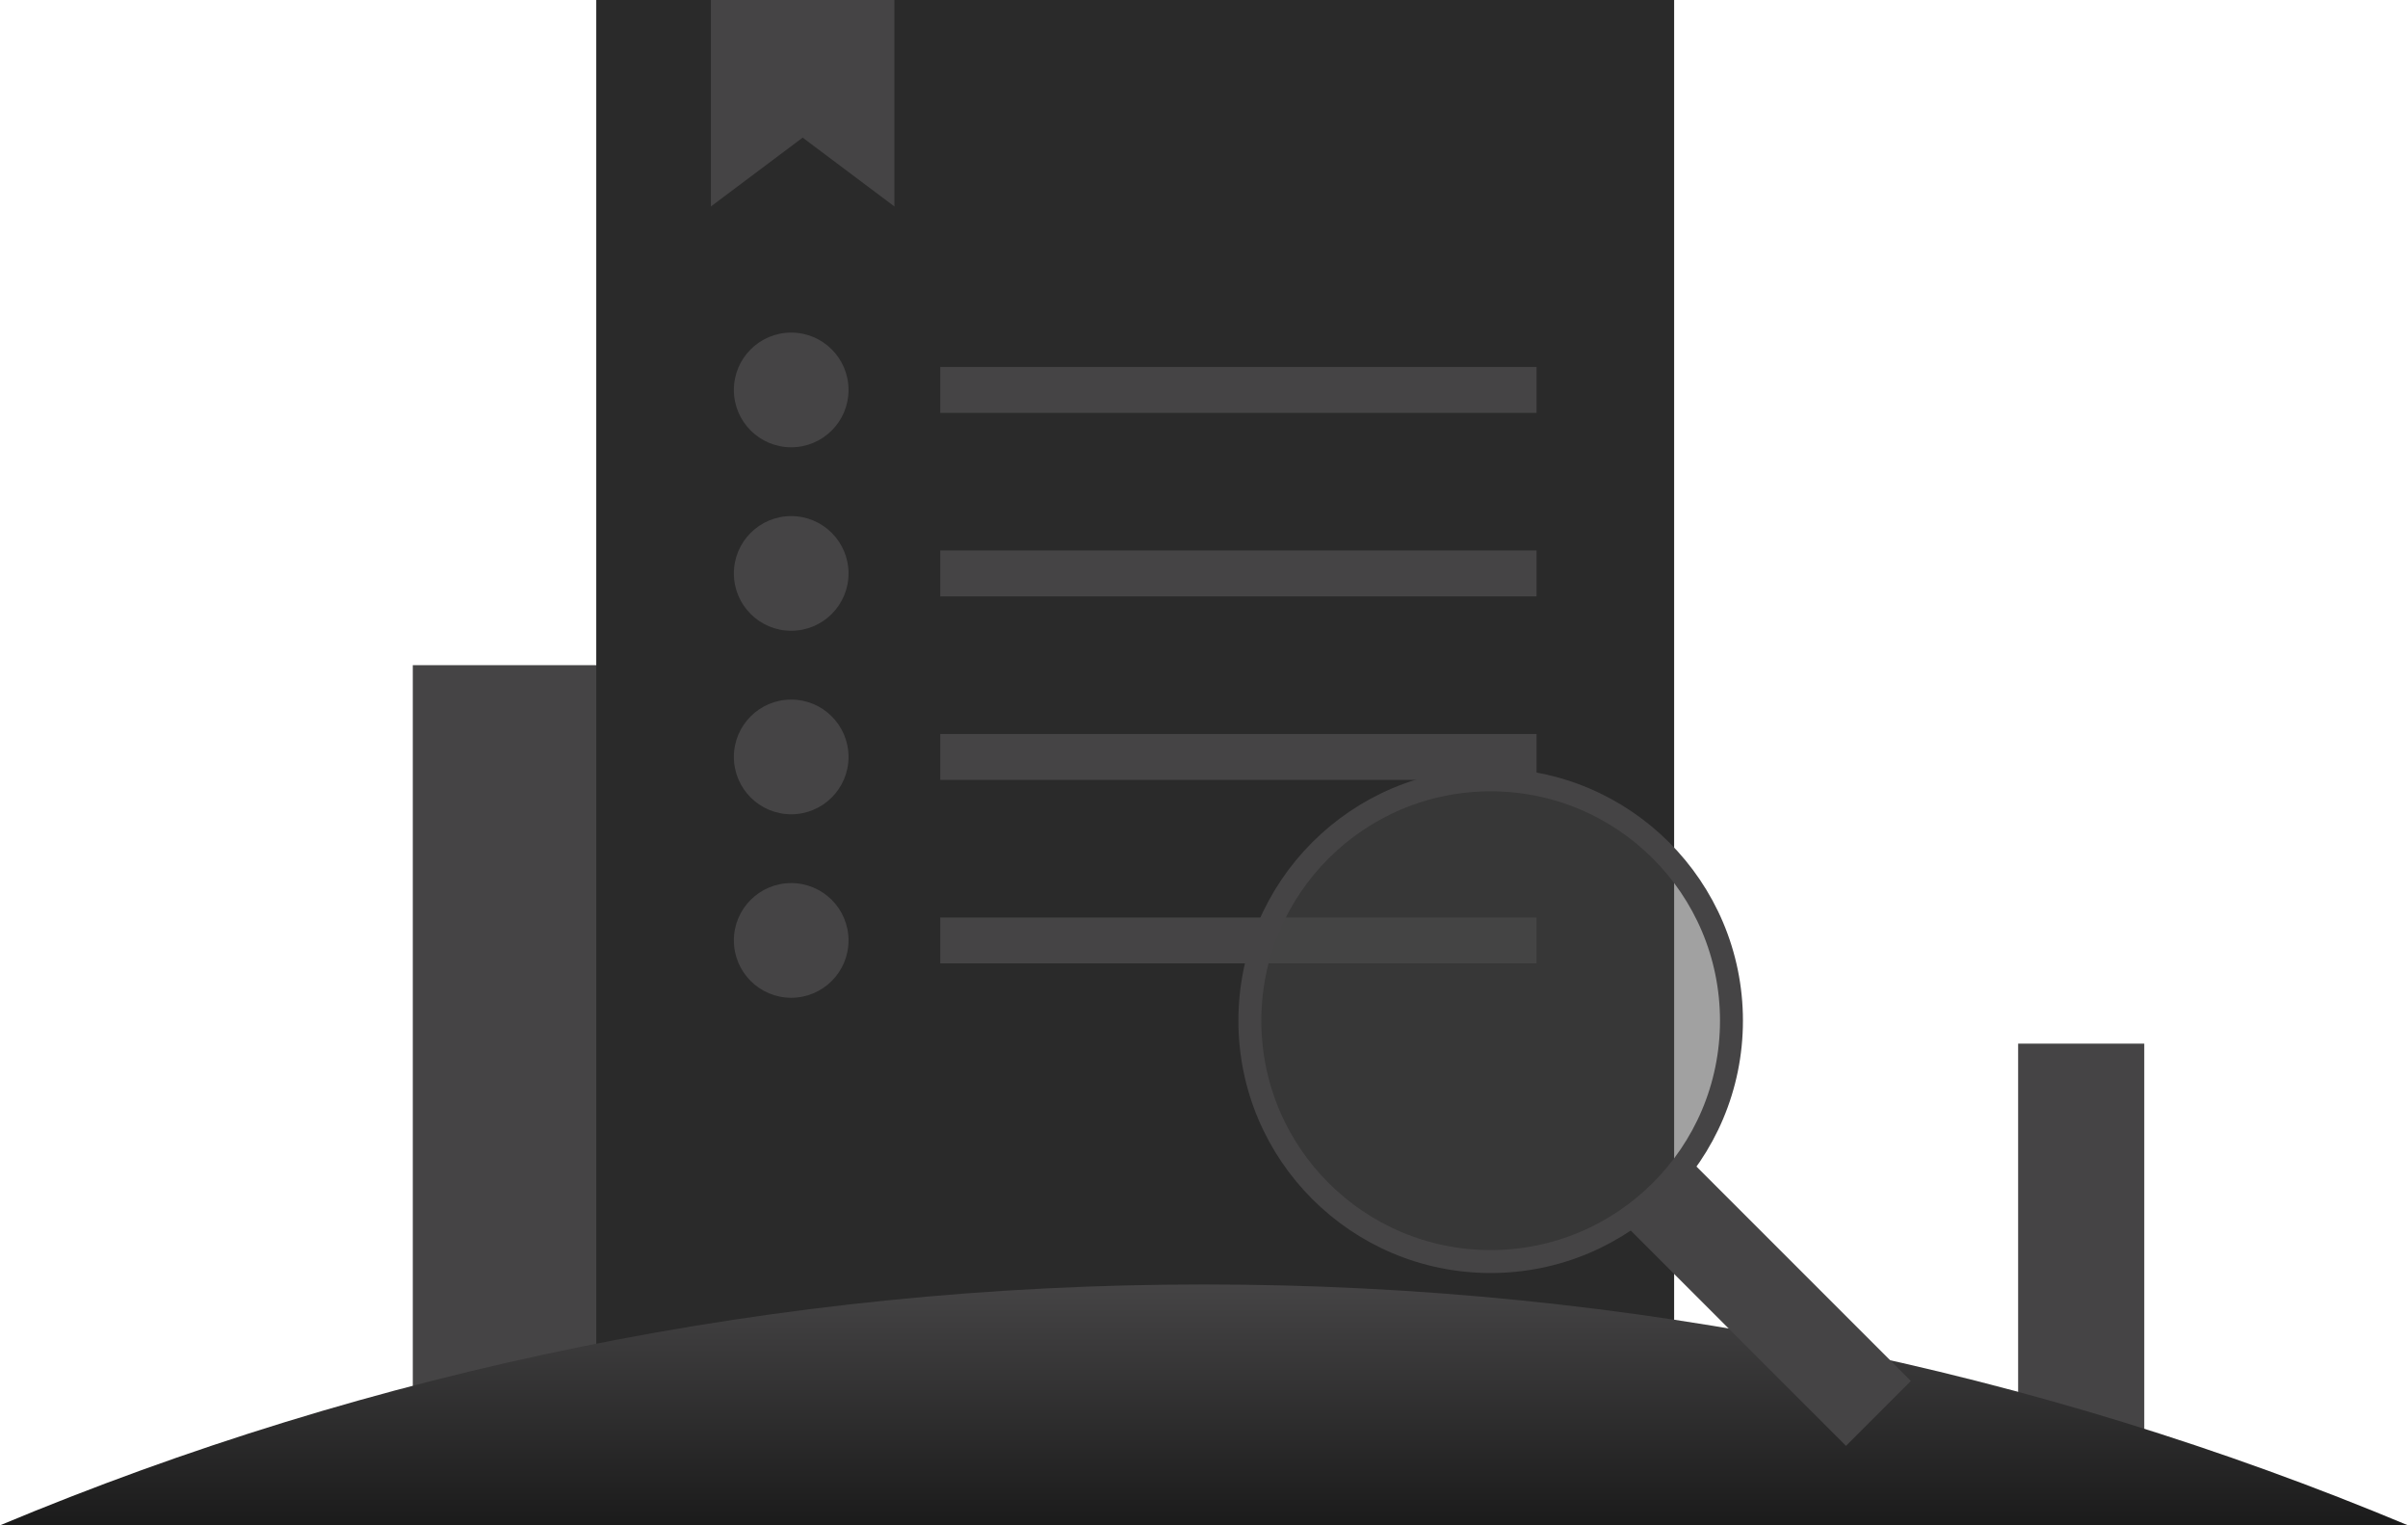 <?xml version="1.0" encoding="UTF-8"?>
<svg width="210px" height="133px" viewBox="0 0 210 133" version="1.1" xmlns="http://www.w3.org/2000/svg" xmlns:xlink="http://www.w3.org/1999/xlink">
    <!-- Generator: Sketch 55.2 (78181) - https://sketchapp.com -->
    <title>noaccount</title>
    <desc>Created with Sketch.</desc>
    <defs>
        <linearGradient x1="50%" y1="0%" x2="50%" y2="100%" id="linearGradient-1">
            <stop stop-color="#454445" offset="0%"></stop>
            <stop stop-color="#1B1B1B" offset="100%"></stop>
        </linearGradient>
    </defs>
    <g id="页面1" stroke="none" stroke-width="1" fill="none" fill-rule="evenodd">
        <g id="切图画板" transform="translate(-1347, -397)">
            <g id="编组-18" transform="translate(1347, 397)">
                <g id="编组-2">
                    <g id="通讯录空状态">
                        <rect id="矩形" fill="#454445" x="36" y="58" width="26" height="71"></rect>
                        <rect id="矩形备份" fill="#454445" x="176" y="91" width="11" height="39"></rect>
                        <rect id="矩形" fill="#2A2A2A" x="52" y="0" width="94" height="127"></rect>
                        <path d="M82,32 L134,32 L134,36 L82,36 L82,32 Z M69,39 C66.239,39 64,36.761 64,34 C64,31.239 66.239,29 69,29 C71.761,29 74,31.239 74,34 C74,36.761 71.761,39 69,39 Z" id="形状结合" fill="#454445"></path>
                        <path d="M82,48 L134,48 L134,52 L82,52 L82,48 Z M69,55 C66.239,55 64,52.761 64,50 C64,47.239 66.239,45 69,45 C71.761,45 74,47.239 74,50 C74,52.761 71.761,55 69,55 Z" id="形状结合备份" fill="#454445"></path>
                        <path d="M82,64 L134,64 L134,68 L82,68 L82,64 Z M69,71 C66.239,71 64,68.761 64,66 C64,63.239 66.239,61 69,61 C71.761,61 74,63.239 74,66 C74,68.761 71.761,71 69,71 Z" id="形状结合备份-2" fill="#454445"></path>
                        <path d="M82,80 L134,80 L134,84 L82,84 L82,80 Z M69,87 C66.239,87 64,84.761 64,82 C64,79.239 66.239,77 69,77 C71.761,77 74,79.239 74,82 C74,84.761 71.761,87 69,87 Z" id="形状结合备份-3" fill="#454445"></path>
                        <polygon id="矩形" fill="#454445" points="62 0 78 0 78 18 70 12 62 18"></polygon>
                        <path d="M0,133 C32.355,119.467 67.816,112 105,112 C142.184,112 177.645,119.467 210,133 L0,133 Z" id="路径" fill="url(#linearGradient-1)"></path>
                        <g id="编组" transform="translate(108, 67)" fill="#454445">
                            <circle id="椭圆形" stroke="#454445" stroke-width="2" fill-opacity="0.5" cx="22" cy="22" r="21"></circle>
                            <rect id="矩形" transform="translate(45.917, 46.344) rotate(-45) translate(-45.917, -46.344) " x="41.917" y="32.344" width="8" height="28"></rect>
                        </g>
                    </g>
                </g>
            </g>
        </g>
    </g>
</svg>